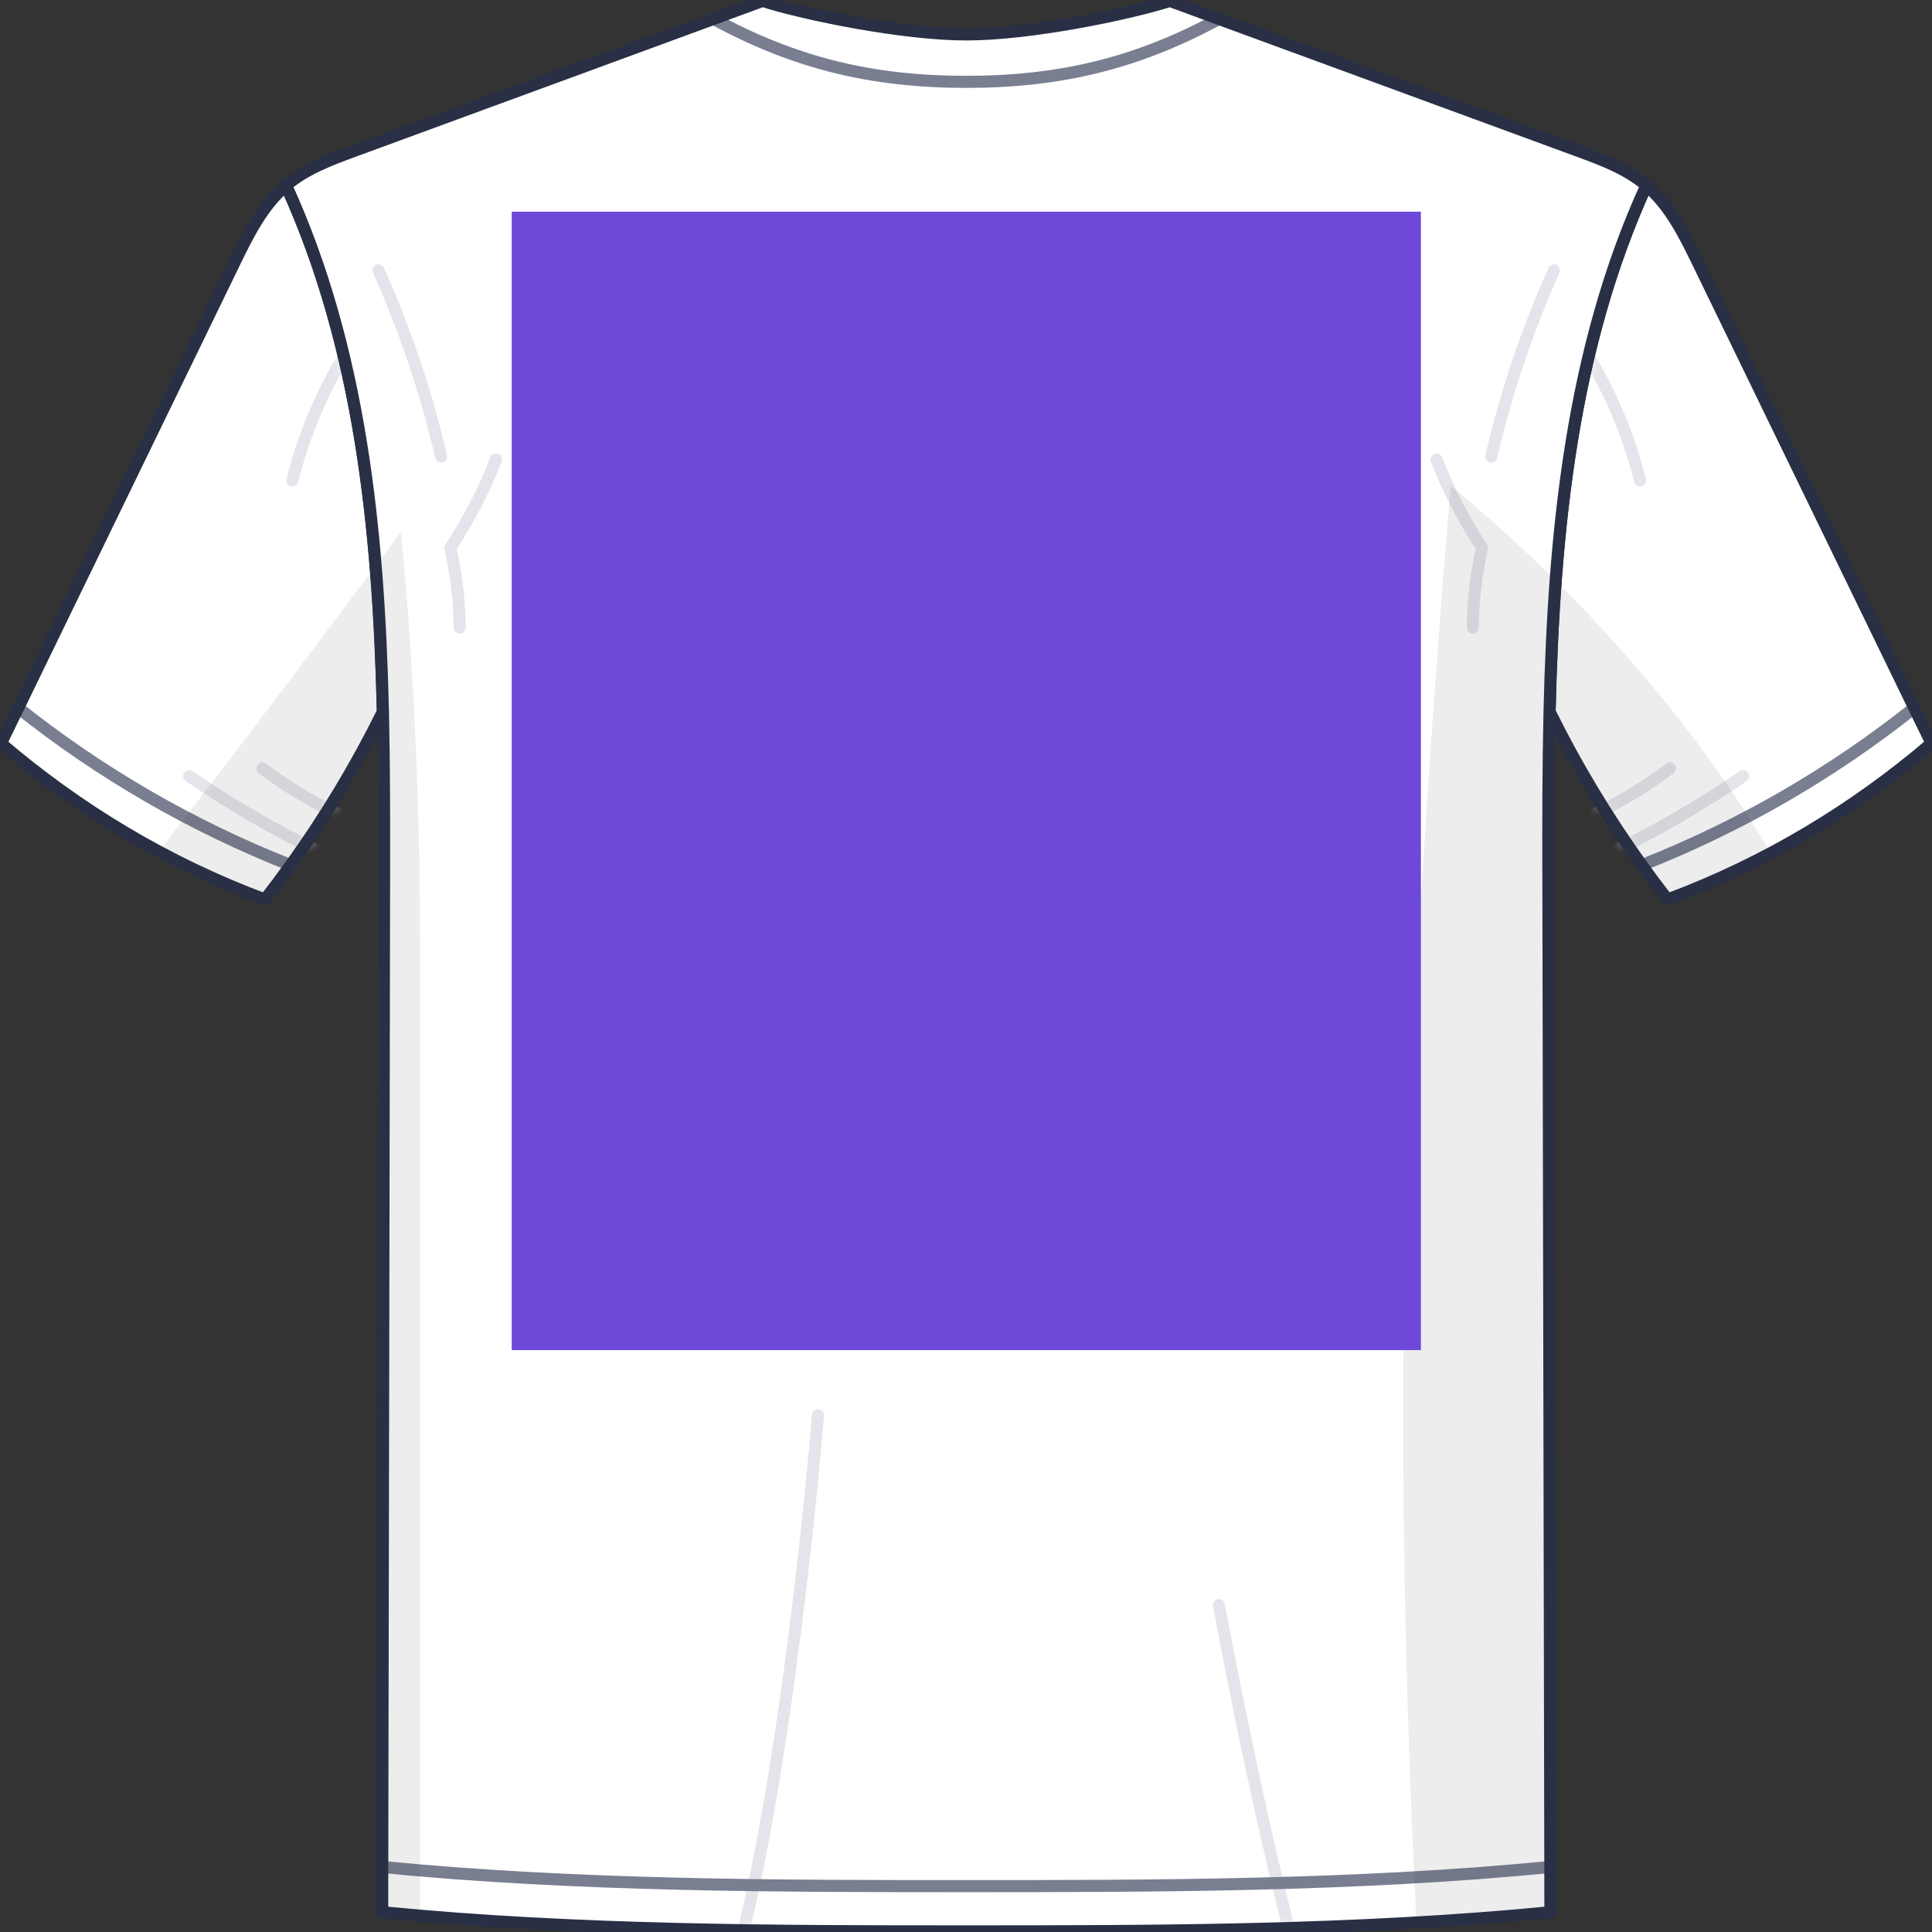 <svg width="160" height="160" viewBox="0 0 160 160" fill="none" xmlns="http://www.w3.org/2000/svg">
<rect x="0" y="0" width="160" height="160" fill="#333333" stroke="none"/>
<g clip-path="url(#clip0_2401_679)">
<path d="M23.691 15.357C21.736 17.019 20.551 19.408 19.423 21.727C13.422 34.087 7.416 46.452 1.51 58.614C1.028 59.601 0.552 60.584 0.075 61.56C6.482 67.037 13.795 71.461 21.944 74.497C22.666 73.567 23.379 72.613 24.069 71.65C26.958 67.632 29.512 63.383 31.703 58.95V58.941C31.349 43.884 29.833 28.818 23.686 15.362L23.691 15.357Z" fill="white"/>
<mask id="mask0_2401_679" style="mask-type:luminance" maskUnits="userSpaceOnUse" x="0" y="15" width="32" height="60">
<path d="M23.691 15.357C21.736 17.019 20.551 19.408 19.423 21.727C13.422 34.087 7.416 46.452 1.51 58.614C1.028 59.601 0.552 60.584 0.075 61.56C6.482 67.037 13.795 71.461 21.944 74.497C22.666 73.567 23.379 72.613 24.069 71.65C26.958 67.632 29.512 63.383 31.703 58.95V58.941C31.349 43.884 29.833 28.818 23.686 15.362L23.691 15.357Z" fill="white"/>
</mask>
<g mask="url(#mask0_2401_679)">
<path d="M30.003 68.275C27.052 67.123 24.262 65.555 21.741 63.634" stroke="#E4E5EB" stroke-linecap="round" stroke-linejoin="round"/>
<path d="M26.745 70.692C22.902 68.841 19.196 66.693 15.674 64.28" stroke="#E4E5EB" stroke-linecap="round" stroke-linejoin="round"/>
<path d="M30.839 26.037C27.723 30.107 25.452 34.819 24.21 39.79" stroke="#E4E5EB" stroke-linecap="round" stroke-linejoin="round"/>
</g>
<path d="M1.51 58.62C8.328 64.049 15.962 68.459 24.074 71.651" stroke="#797E91" stroke-linecap="round" stroke-linejoin="round"/>
<g style="mix-blend-mode:multiply" opacity="0.09">
<path d="M21.944 74.493C22.666 73.562 23.379 72.609 24.068 71.646C26.958 67.628 29.512 63.379 31.703 58.946V58.936C31.608 54.904 31.429 50.872 31.099 46.868C23.03 57.713 16.84 65.778 13.148 70.522C15.957 72.028 18.889 73.36 21.939 74.493H21.944Z" fill="#383838"/>
</g>
<path d="M23.691 15.357C21.736 17.019 20.551 19.408 19.423 21.727C13.422 34.087 7.416 46.452 1.51 58.614C1.028 59.601 0.552 60.584 0.075 61.56C6.482 67.037 13.795 71.461 21.944 74.497C22.666 73.567 23.379 72.613 24.069 71.65C26.958 67.632 29.512 63.383 31.703 58.95V58.941C31.349 43.884 29.833 28.818 23.686 15.362L23.691 15.357Z" stroke="#292F44" stroke-linecap="round" stroke-linejoin="round"/>
<path d="M136.342 15.357C138.297 17.019 139.482 19.408 140.61 21.727C146.612 34.092 152.622 46.452 158.528 58.614C159.01 59.601 159.486 60.584 159.963 61.56C153.556 67.037 146.243 71.461 138.094 74.497C137.372 73.567 136.659 72.613 135.969 71.65C133.08 67.632 130.525 63.383 128.335 58.95V58.941C128.689 43.884 130.204 28.818 136.352 15.362L136.342 15.357Z" fill="white"/>
<mask id="mask1_2401_679" style="mask-type:luminance" maskUnits="userSpaceOnUse" x="128" y="15" width="32" height="60">
<path d="M136.342 15.357C138.297 17.019 139.482 19.408 140.61 21.727C146.612 34.092 152.622 46.452 158.528 58.614C159.01 59.601 159.486 60.584 159.963 61.56C153.556 67.037 146.243 71.461 138.094 74.497C137.372 73.567 136.659 72.613 135.969 71.65C133.08 67.632 130.525 63.383 128.335 58.95V58.941C128.689 43.884 130.204 28.818 136.352 15.362L136.342 15.357Z" fill="white"/>
</mask>
<g mask="url(#mask1_2401_679)">
<path d="M130.03 68.275C132.981 67.123 135.772 65.555 138.292 63.634" stroke="#E4E5EB" stroke-linecap="round" stroke-linejoin="round"/>
<path d="M133.288 70.692C137.131 68.841 140.837 66.693 144.359 64.28" stroke="#E4E5EB" stroke-linecap="round" stroke-linejoin="round"/>
<path d="M129.194 26.037C132.31 30.107 134.581 34.819 135.823 39.79" stroke="#E4E5EB" stroke-linecap="round" stroke-linejoin="round"/>
</g>
<path d="M158.528 58.62C151.71 64.049 144.076 68.459 135.964 71.651" stroke="#797E91" stroke-linecap="round" stroke-linejoin="round"/>
<g style="mix-blend-mode:multiply" opacity="0.09">
<path d="M128.831 48.096C128.562 51.693 128.411 55.314 128.326 58.936V58.946C130.521 63.384 133.075 67.628 135.959 71.646C136.654 72.609 137.362 73.558 138.084 74.493C141.044 73.388 143.897 72.099 146.635 70.65C141.196 61.34 134.25 53.487 128.831 48.096Z" fill="#383838"/>
</g>
<path d="M136.342 15.357C138.297 17.019 139.482 19.408 140.61 21.727C146.612 34.092 152.622 46.452 158.528 58.614C159.01 59.601 159.486 60.584 159.963 61.56C153.556 67.037 146.243 71.461 138.094 74.497C137.372 73.567 136.659 72.613 135.969 71.65C133.08 67.632 130.525 63.383 128.335 58.95V58.941C128.689 43.884 130.204 28.818 136.352 15.362L136.342 15.357Z" stroke="#292F44" stroke-linecap="round" stroke-linejoin="round"/>
<path d="M128.227 72.463C128.217 67.982 128.222 63.464 128.326 58.941C128.68 43.885 130.196 28.814 136.342 15.358C136.309 15.325 136.272 15.302 136.238 15.268C134.643 13.951 132.665 13.215 130.724 12.502C120.8 8.857 110.871 5.207 100.947 1.567L96.886 0.075C93.26 1.222 85.225 2.851 80.017 2.851C74.809 2.851 66.783 1.222 63.152 0.075L59.092 1.567C49.163 5.212 39.234 8.862 29.309 12.502C27.374 13.215 25.391 13.951 23.8 15.268C23.762 15.302 23.724 15.325 23.696 15.358C29.838 28.814 31.359 43.88 31.713 58.936C31.812 63.464 31.817 67.982 31.807 72.463C31.76 99.847 31.703 127.23 31.656 154.614C31.651 155.861 31.651 157.117 31.651 158.363C47.718 159.94 64.569 159.949 80.022 159.949C95.475 159.949 112.325 159.94 128.397 158.363C128.397 157.117 128.392 155.861 128.392 154.614C128.34 127.23 128.288 99.847 128.231 72.463H128.227Z" fill="white"/>
<mask id="mask2_2401_679" style="mask-type:luminance" maskUnits="userSpaceOnUse" x="23" y="0" width="114" height="160">
<path d="M128.227 72.463C128.217 67.982 128.222 63.464 128.326 58.941C128.68 43.885 130.196 28.814 136.342 15.358C136.309 15.325 136.272 15.302 136.238 15.268C134.643 13.951 132.665 13.215 130.724 12.502C120.8 8.857 110.871 5.207 100.947 1.567L96.886 0.075C93.26 1.222 85.225 2.851 80.017 2.851C74.809 2.851 66.783 1.222 63.152 0.075L59.092 1.567C49.163 5.212 39.234 8.862 29.309 12.502C27.374 13.215 25.391 13.951 23.8 15.268C23.762 15.302 23.724 15.325 23.696 15.358C29.838 28.814 31.359 43.88 31.713 58.936C31.812 63.464 31.817 67.982 31.807 72.463C31.76 99.847 31.703 127.23 31.656 154.614C31.651 155.861 31.651 157.117 31.651 158.363C47.718 159.94 64.569 159.949 80.022 159.949C95.475 159.949 112.325 159.94 128.397 158.363C128.397 157.117 128.392 155.861 128.392 154.614C128.34 127.23 128.288 99.847 128.231 72.463H128.227Z" fill="white"/>
</mask>
<g mask="url(#mask2_2401_679)">
<path d="M118.973 38.049C119.921 40.636 121.277 43.077 122.74 45.391C122.249 47.553 121.989 49.763 121.97 51.981" stroke="#E4E5EB" stroke-linecap="round" stroke-linejoin="round"/>
<path d="M123.5 37.817C124.728 32.525 126.47 27.35 128.689 22.393" stroke="#E4E5EB" stroke-linecap="round" stroke-linejoin="round"/>
<path d="M41.066 38.049C40.117 40.636 38.761 43.077 37.298 45.391C37.789 47.553 38.048 49.763 38.068 51.981" stroke="#E4E5EB" stroke-linecap="round" stroke-linejoin="round"/>
<path d="M36.533 37.817C35.306 32.525 33.563 27.35 31.344 22.393" stroke="#E4E5EB" stroke-linecap="round" stroke-linejoin="round"/>
<path d="M53.256 71.65C53.256 71.65 78.917 82.712 111.196 80.644" stroke="#E4E5EB" stroke-linecap="round" stroke-linejoin="round"/>
<path d="M67.741 117.197C67.741 117.197 65.315 147.82 60.319 164.652" stroke="#E4E5EB" stroke-linecap="round" stroke-linejoin="round"/>
<path d="M100.947 132.924C100.947 132.924 104.161 150.581 108.024 164.651" stroke="#E4E5EB" stroke-linecap="round" stroke-linejoin="round"/>
</g>
<path d="M31.651 154.614C47.718 156.192 64.569 156.201 80.017 156.201C95.465 156.201 112.321 156.192 128.387 154.614" stroke="#797E91" stroke-linecap="round" stroke-linejoin="round"/>
<path d="M100.947 1.566C94.204 5.221 87.849 6.779 80.017 6.779C72.184 6.779 65.829 5.221 59.092 1.566" stroke="#797E91" stroke-linecap="round" stroke-linejoin="round"/>
<g style="mix-blend-mode:multiply" opacity="0.09">
<path d="M31.708 58.936V58.946C31.807 63.469 31.812 67.987 31.802 72.463C31.755 99.847 31.698 127.23 31.651 154.614C31.647 155.86 31.647 157.116 31.647 158.363C32.69 158.467 33.738 158.561 34.791 158.651V78.492C34.791 58.171 33.191 44.068 33.191 44.068C32.482 45.027 31.793 45.957 31.108 46.873C31.439 50.877 31.618 54.908 31.713 58.941L31.708 58.936Z" fill="#383838"/>
</g>
<g style="mix-blend-mode:multiply" opacity="0.09">
<path d="M128.383 154.614C128.33 127.231 128.279 99.847 128.222 72.463C128.213 67.982 128.217 63.464 128.321 58.941C128.406 55.319 128.562 51.698 128.826 48.096C123.831 43.129 120.134 40.244 120.134 40.244C120.134 40.244 116.626 81.074 116.253 108.973C115.975 130.04 116.853 150.469 117.301 159.213C121.012 158.996 124.714 158.722 128.383 158.363C128.383 157.116 128.378 155.861 128.378 154.614H128.383Z" fill="#383838"/>
</g>
<path d="M128.227 72.463C128.217 67.982 128.222 63.464 128.326 58.941C128.68 43.885 130.196 28.814 136.342 15.358C136.309 15.325 136.272 15.302 136.238 15.268C134.643 13.951 132.665 13.215 130.724 12.502C120.8 8.857 110.871 5.207 100.947 1.567L96.886 0.075C93.26 1.222 85.225 2.851 80.017 2.851C74.809 2.851 66.783 1.222 63.152 0.075L59.092 1.567C49.163 5.212 39.234 8.862 29.309 12.502C27.374 13.215 25.391 13.951 23.8 15.268C23.762 15.302 23.724 15.325 23.696 15.358C29.838 28.814 31.359 43.88 31.713 58.936C31.812 63.464 31.817 67.982 31.807 72.463C31.76 99.847 31.703 127.23 31.656 154.614C31.651 155.861 31.651 157.117 31.651 158.363C47.718 159.94 64.569 159.949 80.022 159.949C95.475 159.949 112.325 159.94 128.397 158.363C128.397 157.117 128.392 155.861 128.392 154.614C128.34 127.23 128.288 99.847 128.231 72.463H128.227Z" stroke="#292F44" stroke-linecap="round" stroke-linejoin="round"/>
<path d="M117.674 17.533H42.38V111.812H117.674V17.533Z" fill="#6E48D8"/>
</g>
<defs>
<clipPath id="clip0_2401_679">
<rect width="160" height="160" fill="white"/>
</clipPath>
</defs>
</svg>
